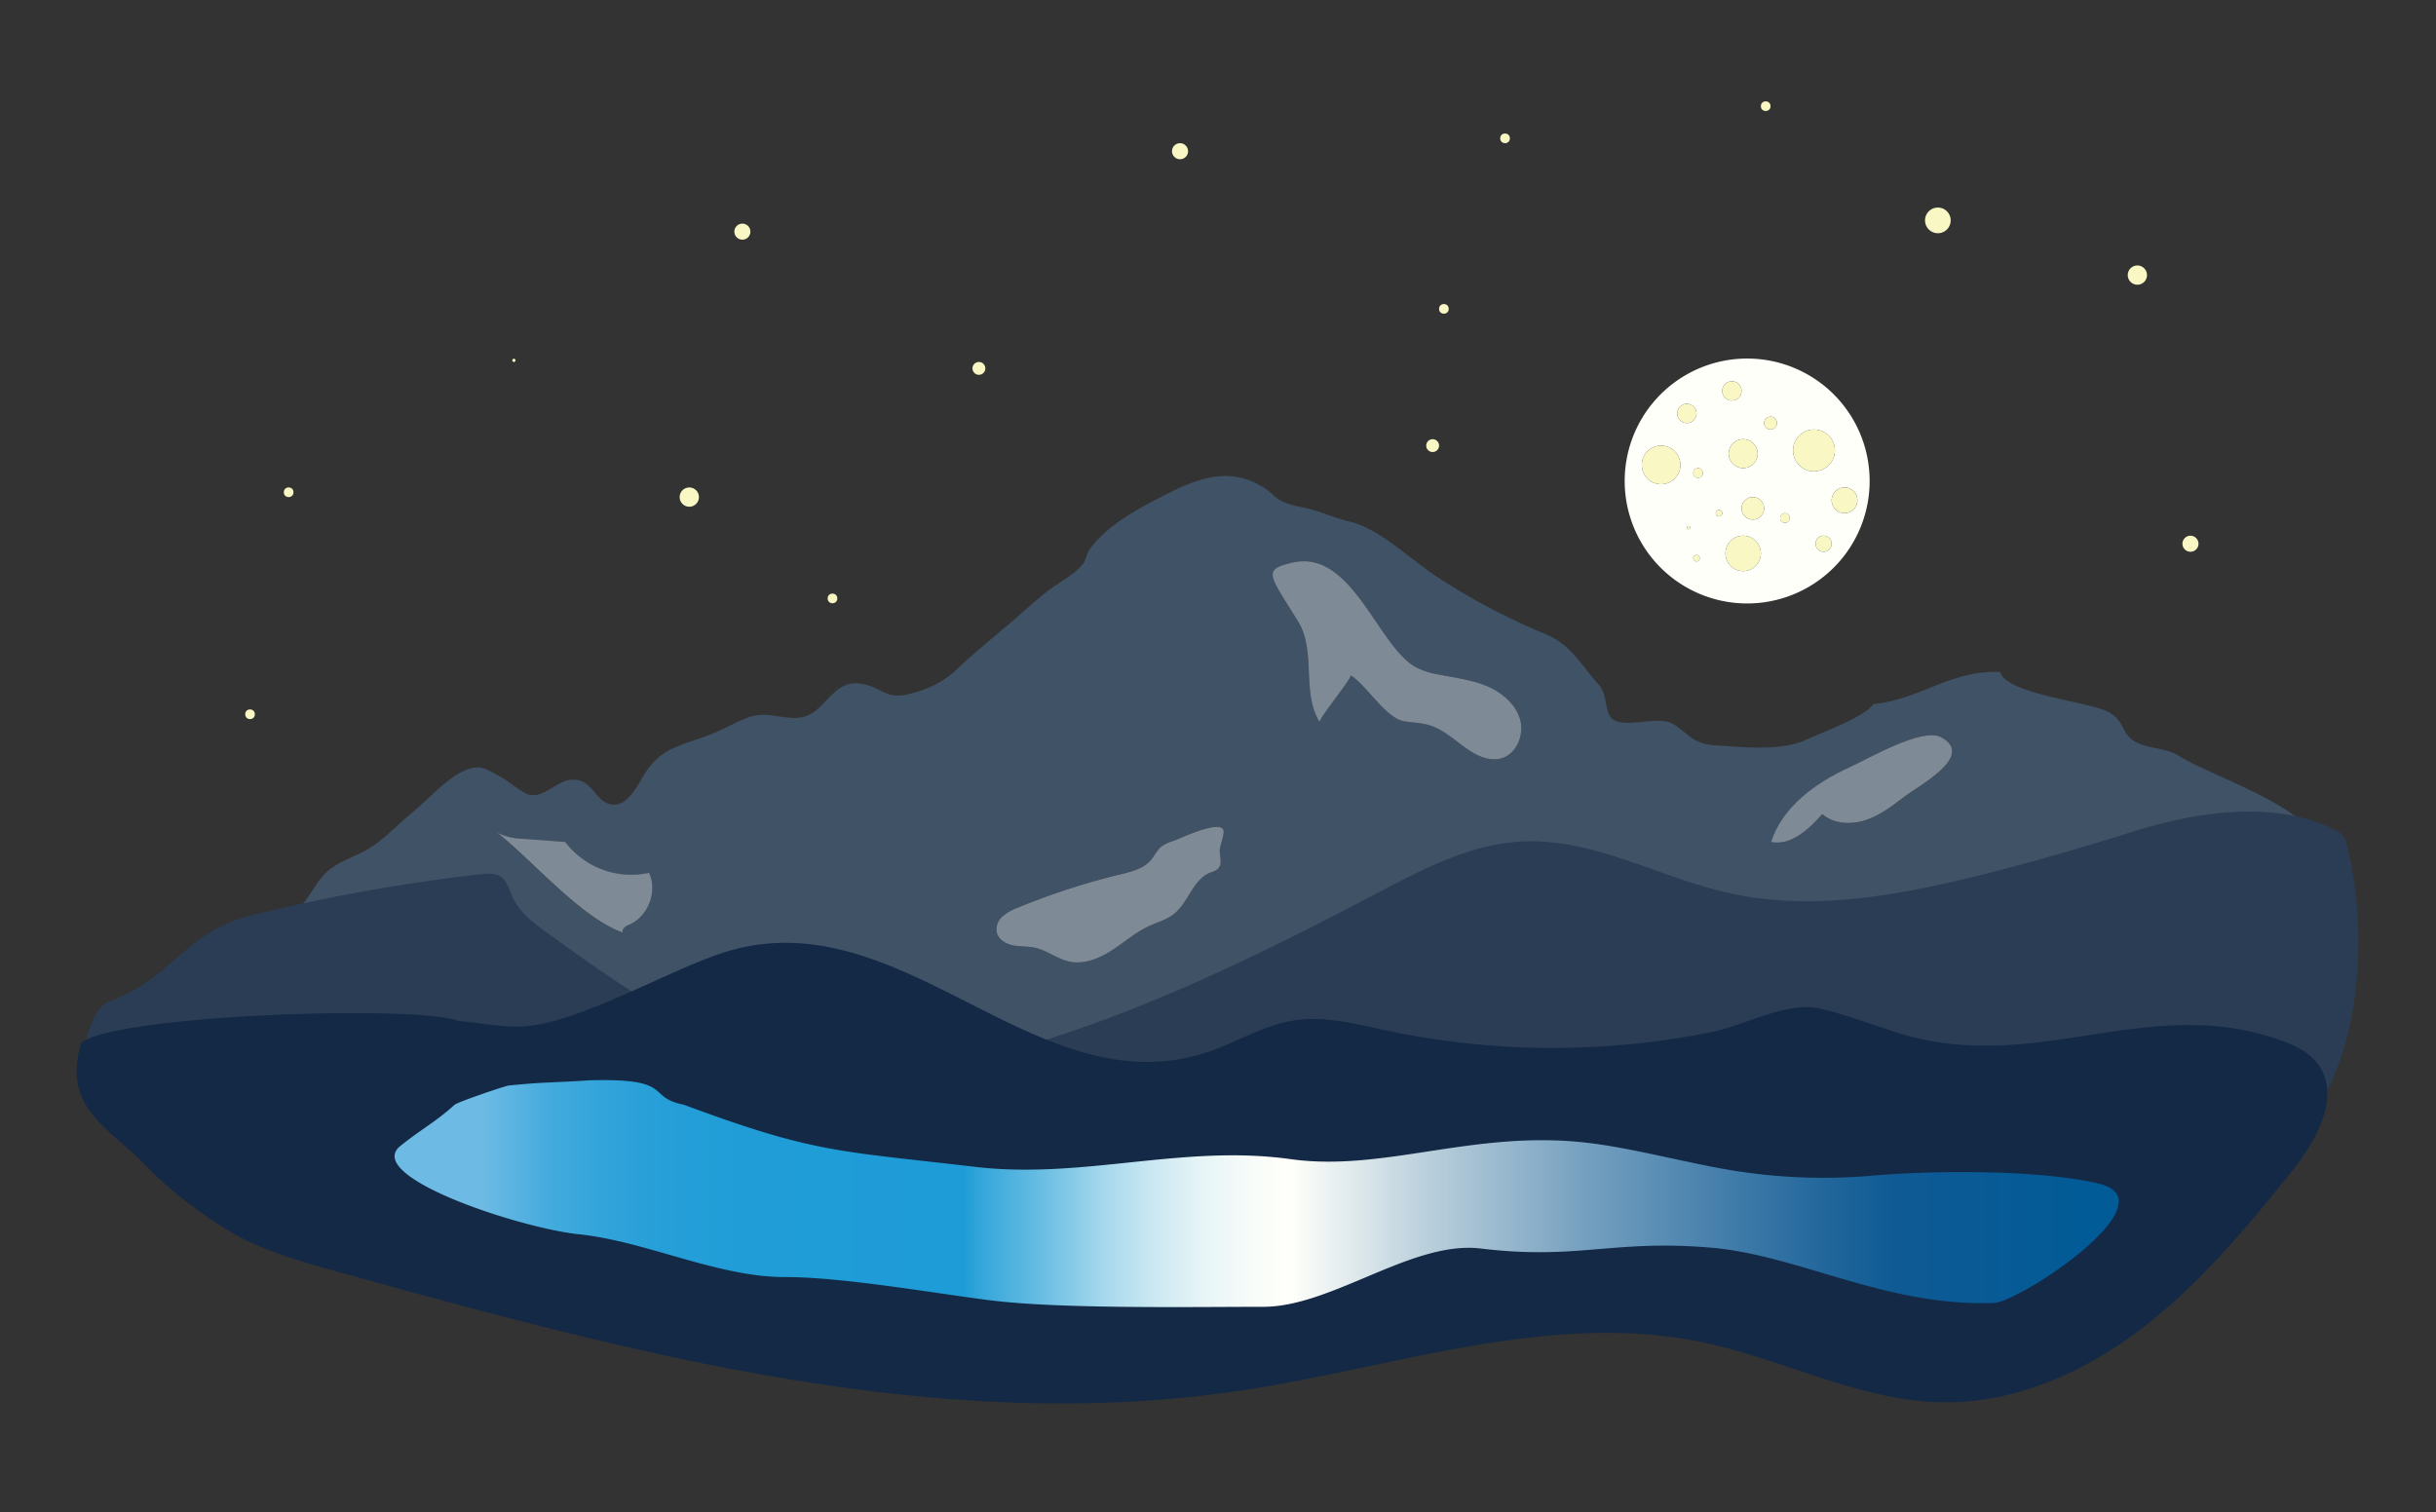 <svg id="Layer_3" data-name="Layer 3" xmlns="http://www.w3.org/2000/svg" xmlns:xlink="http://www.w3.org/1999/xlink" viewBox="0 0 757 470">
  <rect x="0" y="0" width="757" height="470" fill="#333333" stroke="none"/>
  <defs>
    <linearGradient id="linear-gradient" x1="122.59" y1="371" x2="658.46" y2="371" gradientUnits="userSpaceOnUse">
      <stop offset="0.05" stop-color="#6dbbe4"/>
      <stop offset="0.07" stop-color="#59b3e1"/>
      <stop offset="0.09" stop-color="#43abdd"/>
      <stop offset="0.12" stop-color="#32a4da"/>
      <stop offset="0.15" stop-color="#279fd8"/>
      <stop offset="0.2" stop-color="#209dd7"/>
      <stop offset="0.33" stop-color="#1e9cd7"/>
      <stop offset="0.34" stop-color="#34a6da"/>
      <stop offset="0.38" stop-color="#71c1e4"/>
      <stop offset="0.41" stop-color="#a4d7ec"/>
      <stop offset="0.44" stop-color="#cbe8f2"/>
      <stop offset="0.47" stop-color="#e8f5f6"/>
      <stop offset="0.5" stop-color="#f9fcf9"/>
      <stop offset="0.52" stop-color="#fffffa"/>
      <stop offset="0.59" stop-color="#c1d4df"/>
      <stop offset="0.69" stop-color="#75a0bf"/>
      <stop offset="0.78" stop-color="#3e7aa8"/>
      <stop offset="0.84" stop-color="#1c6399"/>
      <stop offset="0.87" stop-color="#0f5a94"/>
      <stop offset="0.99" stop-color="#005b97"/>
    </linearGradient>
  </defs>
  <title>triglav-svg</title>
  <g id="triglav">
    <path d="M719.35,260.33C714.29,249.76,686,240.64,677.23,235c-3.86-2.47-8.21-2.15-12.39-3.84-6.15-2.49-3.73-6.79-9.91-10-5.74-3-31.76-5.55-33.28-12.26-15-.91-25.14,8.59-39.34,9.89-3.54,4.38-15.11,8.41-21.08,11.14-8,3.66-19.69,2.25-28.33,1.71-7.37-.46-8.53-4.19-13.26-6.77s-15.38,1.93-18.91-1.7c-2.05-2.1-1.19-7.4-3.91-10.36-5.38-5.88-8.22-12.18-16.58-15.75a200,200,0,0,1-34.19-18.13c-8.39-5.61-17.73-14.83-26.79-16.85-4.3-1-8.31-2.84-12.17-3.85-3.28-.86-5.64-1-8.69-2.44-2.4-1.15-3-2.44-4.93-3.75-9.73-6.54-18.94-4.55-30.3,1.22-8.43,4.28-18.73,9.5-24.42,17.29-1.31,1.78-1.11,3.42-2.45,5-2.86,3.47-7.79,5.76-11.28,8.57-3.18,2.54-6.35,5.42-9.26,7.94-6.21,5.36-12.61,10.47-18.54,16.07-4.36,4.13-9.46,6.45-15.63,7.77s-7.76-2.16-13.43-3.3c-9.55-1.92-11.35,8.89-19,10.35-5.47,1-10.75-2.21-16.67.07-2.67,1-5.18,2.29-7.92,3.61-11.31,5.44-18.46,4.14-24.78,14.77-2.28,3.83-5.32,9.87-10.49,8.47-4.68-1.27-5.32-8.16-12-7.49-4.31.44-7.89,5.39-12.59,4.69-2.09-.31-6.9-4.45-9.08-5.59-4.64-2.43-6.27-4.17-11.36-1.93-5.68,2.5-12,9.68-16.43,13.24-4.15,3.35-7.9,7.53-12.44,10.48-5,3.26-11.1,4.39-15.14,9.07-2.93,3.38-4.59,7.55-8,10.59-3.77,3.4-8.54,5-12.87,7.72-3.74,2.34-22.76,14-23.79,13.32q-11.52,7.17-22.45,15.23C28.26,322,23.43,334,25.84,338.86c7.81,12.06,14.94,15.44,27.79,21.75,10.4,5.11,20.12,3.74,31.41,7.25,10.06,3.13,21.09,18,31.42,19.33,17.09,2.17,41.32,2.55,58,6,20.3,4.26,45.47,5.61,66.45,8.46,55,7.47,117.79-10.23,172.93-3.45,17.7,2.18,35.53,3,53.25,4.89,16.06,1.73,31.08,3.72,47.32,2.43,20.29-1.62,40.64-3.43,61-4.76,14.37-.95,28.58-.78,42.33-5.52,26.34-9.09,45.9-19.72,60.83-43.89,7.29-11.8,26.29-25.71,32.38-37.9C732.64,270,727.48,277.3,719.35,260.33ZM195.16,287.61c-1.12.43-2.43,2-1.29,2.41-13.15-4.46-28.39-22.62-39.45-31.23a18.83,18.83,0,0,0,7.85,1.94l13.38,1a25.81,25.81,0,0,0,26,9.64C204.49,277.27,201.29,285.25,195.16,287.61Zm183.1-17.41a8,8,0,0,1-2.23,1c-5.37,2.17-6.72,9.32-11.27,12.89-2.24,1.75-5.08,2.5-7.66,3.69-4.23,2-7.76,5.11-11.68,7.61s-8.61,4.42-13.16,3.43c-3.73-.81-6.86-3.46-10.59-4.29-2.24-.49-4.57-.3-6.82-.74s-4.57-1.79-5.1-4a5.38,5.38,0,0,1,1.79-5,15.41,15.41,0,0,1,4.8-2.73,219.74,219.74,0,0,1,31.74-10.31c3.51-.86,7.31-1.78,9.64-4.55,1.09-1.29,1.78-2.91,3.06-4a10.73,10.73,0,0,1,3.68-1.81c2.39-.82,14.07-6.51,15.66-3.58.64,1.17-1.12,5-1.07,6.72C379.11,266.44,380,268.75,378.26,270.2Zm88-34.43c-3.66.9-7.42-.94-10.5-3.11-3.82-2.7-7.35-6.07-11.85-7.34-2.47-.7-5.07-.71-7.59-1.15-5.78-1-11.62-11.14-16.58-14.26-.07,1.48-9.6,13-9.67,14.5-5.71-9.31-1-22-6.7-31.29-9-14.62-11.21-16-1.76-18.25,18.58-4.33,26.43,26.08,38.46,32.55a25.17,25.17,0,0,0,7.18,2.27c5,1,10.07,1.6,14.75,3.54s9,5.51,10.38,10.39S471.16,234.57,466.24,235.77Zm125.48,11.92c-3.74,2.86-7.56,5.78-12,7.23s-9.81,1.18-13.37-1.89c-4.23,4.73-9.72,9.91-15.94,8.67,3.62-11,14-18.51,24.58-23.31,5.5-2.5,22.39-12.39,28.22-9.28C614,234.9,596.41,244.08,591.72,247.69Z" fill="#405266"/>
    <path d="M462,213.23c-4.68-1.94-9.78-2.56-14.75-3.54a25.17,25.17,0,0,1-7.18-2.27c-12-6.47-19.88-36.88-38.46-32.55-9.45,2.21-7.25,3.63,1.76,18.25,5.73,9.3,1,22,6.7,31.29.07-1.48,9.6-13,9.67-14.5,5,3.12,10.8,13.25,16.58,14.26,2.52.44,5.12.45,7.59,1.15,4.5,1.27,8,4.64,11.85,7.34,3.08,2.17,6.84,4,10.5,3.11,4.92-1.2,7.5-7.28,6.12-12.15S466.66,215.18,462,213.23Z" fill="#7f8a97"/>
    <path d="M603.17,229.11c-5.83-3.11-22.72,6.78-28.22,9.28-10.59,4.8-21,12.26-24.58,23.31,6.22,1.24,11.71-3.94,15.94-8.67,3.56,3.07,8.89,3.35,13.37,1.89s8.3-4.37,12-7.23C596.41,244.08,614,234.9,603.17,229.11Z" fill="#7f8a97"/>
    <path d="M175.65,261.69l-13.38-1a18.83,18.83,0,0,1-7.85-1.94c11.06,8.61,26.3,26.77,39.45,31.23-1.14-.39.17-2,1.29-2.41,6.13-2.36,9.33-10.34,6.53-16.28A25.81,25.81,0,0,1,175.65,261.69Z" fill="#7f8a97"/>
    <path d="M380.12,257.84c-1.59-2.93-13.27,2.76-15.66,3.58a10.73,10.73,0,0,0-3.68,1.81c-1.28,1.1-2,2.72-3.06,4-2.33,2.77-6.13,3.69-9.64,4.55a219.74,219.74,0,0,0-31.74,10.31,15.41,15.41,0,0,0-4.8,2.73,5.38,5.38,0,0,0-1.79,5c.53,2.22,2.86,3.56,5.1,4s4.58.25,6.82.74c3.73.83,6.86,3.48,10.59,4.29,4.55,1,9.24-.92,13.16-3.43s7.45-5.65,11.68-7.61c2.58-1.19,5.42-1.94,7.66-3.69,4.55-3.57,5.9-10.72,11.27-12.89a8,8,0,0,0,2.23-1c1.74-1.45.85-3.76.79-5.64C379,262.86,380.76,259,380.12,257.84Z" fill="#7f8a97"/>
  </g>
  <path id="gore1" d="M149.46,271.7c2-.23,4.22-.41,5.95.66,2.21,1.36,2.85,4.2,3.93,6.56,2.2,4.81,6.67,8.13,11,11.23,25.42,18.35,52.13,37.25,83.13,42C276,335.52,299,331,320.88,324.45c37.39-11.29,72.6-28.74,107.17-46.9,14.11-7.41,28.74-15.12,44.65-16,22.34-1.2,42.94,11.23,64.78,16.06,26.81,5.94,54.79.27,81.32-6.47,14.8-3.77,29.44-8.08,44-12.65,17.94-5.63,43.56-10.58,63.47-.23a5.48,5.48,0,0,1,2.78,3.46c6.56,24.3,5.64,62.05-10.31,84.71-9.25,13.13-55.62,6-68.32,15.8-43.87,34-104.22,33.92-159.71,33.59C380.63,395.21,269,399.36,162.09,373c-43.36-10.69-69.19-15.69-119.94-22.94-8.48-1.21-5.92-2.59-12.08-8.46-8.13-7.74-2.37-28,3.62-30.2,20.35-7.59,23.49-21.73,44.57-26.93A563.42,563.42,0,0,1,149.46,271.7Z" fill="#2a3d54"/>
  <g id="gore2">
    <path id="gore2b" d="M142.62,317.34c6.12.49,12.81,1.91,18.94,1.74,18.68-.55,48.57-19.27,66.66-24,53.82-14.06,95,49.85,147.62,31.72,8.86-3.06,17.09-8.21,26.36-9.64,9.5-1.48,19.1,1.09,28.51,3.1a249,249,0,0,0,101.55.44c9.6-2,22.14-8.91,31.84-7.5,6.1.89,21.85,6.77,27.79,8.46C634,333.62,668,308.6,709.13,323.48c4.08,1.47,8.16,3.45,10.85,6.83,7.93,10-.15,24.32-8.15,34.23-14,17.37-28.45,34.73-46.19,48.31s-39.28,23.25-61.61,23c-25.74-.24-49.49-13.28-74.67-18.59-47.08-9.93-95,7.48-142.55,14.76-94.56,14.5-190.14-11.3-282.33-36.87-12.07-3.35-24.36-6.79-34.92-13.54C61.1,376.22,52.72,370,45.78,362.75c-12-12.59-26.58-18.13-20.54-38.66,11.12-8.7,104.22-11.85,117.38-6.75" fill="#132946"/>
    <path id="jezero" d="M183,335.78c-11.59.79-13.27.44-24.83,1.6-1.3.13-15.95,5.16-16.91,6-5.71,5.2-10.59,7.76-16.69,12.67-12.31,9.46,36.94,25.69,55.35,27.58,20.79,2.15,43.07,13.33,64,13.29,18.22,0,46.7,5.1,64,7.25,21.8,2.72,62.55,2,84.57,2,21.44.05,46.38-20.69,67.66-18.12,30.17,3.65,41-2.85,71.39-.28,27.72,2.35,54.27,18.4,88.1,17.2,8-.29,55.46-31.6,32.62-37.07-18.9-4.53-52.91-4.13-71.29-2.42a175.37,175.37,0,0,1-42.92-1.75c-13.71-2.27-29.11-6.47-42.86-8.3-36.25-4.83-64.56,9-94.24,4.83-33.42-4.66-64.42,6.34-97.86,2.42-43.24-5.07-50-4.26-90.62-19.33C200.43,341,210.09,335,183,335.78Z" fill="url(#linear-gradient)"/>
  </g>
  <g id="luna">
    <path d="M543,111.44A38.06,38.06,0,1,0,581,149.5,38.05,38.05,0,0,0,543,111.44ZM546.2,141a4.5,4.5,0,1,1-4.5-4.5A4.49,4.49,0,0,1,546.2,141Zm-22-15.5a3,3,0,1,1-3,3A3,3,0,0,1,524.2,125.5Zm-8,25a6,6,0,1,1,6-6A6,6,0,0,1,516.2,150.5Zm8.5,14a.5.5,0,1,1,.5-.5A.5.5,0,0,1,524.7,164.5Zm2.5,10a1,1,0,1,1,1-1A1,1,0,0,1,527.2,174.5Zm.5-26a1.5,1.5,0,1,1,1.5-1.5A1.5,1.5,0,0,1,527.7,148.5Zm6.5,12a1,1,0,1,1,1-1A1,1,0,0,1,534.2,160.5Zm1-39a3,3,0,1,1,3,3A3,3,0,0,1,535.2,121.5Zm6.5,56a5.5,5.5,0,1,1,5.5-5.5A5.5,5.5,0,0,1,541.7,177.5Zm3-16a3.5,3.5,0,1,1,3.5-3.5A3.5,3.5,0,0,1,544.7,161.5Zm5.5-28a2,2,0,1,1,2-2A2,2,0,0,1,550.2,133.5Zm4.5,29a1.5,1.5,0,1,1,1.5-1.5A1.5,1.5,0,0,1,554.7,162.5Zm2.5-22.5a6.5,6.5,0,1,1,6.5,6.5A6.5,6.5,0,0,1,557.2,140Zm9.5,31.5a2.5,2.5,0,1,1,2.5-2.5A2.5,2.5,0,0,1,566.7,171.5Zm6.5-12a4,4,0,1,1,4-4A4,4,0,0,1,573.2,159.5Z" fill="#fffffa"/>
    <circle cx="524.2" cy="128.5" r="3" fill="#f9f8c5"/>
    <circle cx="538.2" cy="121.5" r="3" fill="#f9f8c5"/>
    <circle cx="527.7" cy="147" r="1.5" fill="#f9f8c5"/>
    <circle cx="554.7" cy="161" r="1.5" fill="#f9f8c5"/>
    <circle cx="516.2" cy="144.5" r="6" fill="#f9f8c5"/>
    <circle cx="534.2" cy="159.5" r="1" fill="#f9f8c5"/>
    <circle cx="527.2" cy="173.5" r="1" fill="#f9f8c5"/>
    <circle cx="524.7" cy="164" r="0.5" fill="#f9f8c5"/>
    <circle cx="541.7" cy="141" r="4.5" fill="#f9f8c5"/>
    <circle cx="563.7" cy="140" r="6.5" fill="#f9f8c5"/>
    <circle cx="573.2" cy="155.5" r="4" fill="#f9f8c5"/>
    <circle cx="566.7" cy="169" r="2.5" fill="#f9f8c5"/>
    <circle cx="550.2" cy="131.5" r="2" fill="#f9f8c5"/>
    <circle cx="544.7" cy="158" r="3.5" fill="#f9f8c5"/>
    <circle cx="541.7" cy="172" r="5.5" fill="#f9f8c5"/>
  </g>
  <g id="zvezde">
    <circle cx="214.2" cy="154.5" r="3" fill="#f9f8c5"/>
    <circle cx="304.2" cy="114.5" r="2" fill="#f9f8c5"/>
    <circle cx="258.7" cy="186" r="1.5" fill="#f9f8c5"/>
    <circle cx="448.7" cy="96" r="1.5" fill="#f9f8c5"/>
    <circle cx="445.2" cy="138.5" r="2" fill="#f9f8c5"/>
    <circle cx="680.7" cy="169" r="2.5" fill="#f9f8c5"/>
    <circle cx="664.2" cy="85.5" r="3" fill="#f9f8c5"/>
    <circle cx="366.7" cy="47" r="2.5" fill="#f9f8c5"/>
    <circle cx="89.7" cy="153" r="1.5" fill="#f9f8c5"/>
    <circle cx="159.7" cy="112" r="0.5" fill="#f9f8c5"/>
    <circle cx="77.7" cy="222" r="1.5" fill="#f9f8c5"/>
    <circle cx="230.7" cy="72" r="2.5" fill="#f9f8c5"/>
    <circle cx="548.7" cy="33" r="1.5" fill="#f9f8c5"/>
    <circle cx="602.2" cy="68.5" r="4" fill="#f9f8c5"/>
    <circle cx="467.7" cy="43" r="1.5" fill="#f9f8c5"/>
  </g>
</svg>
